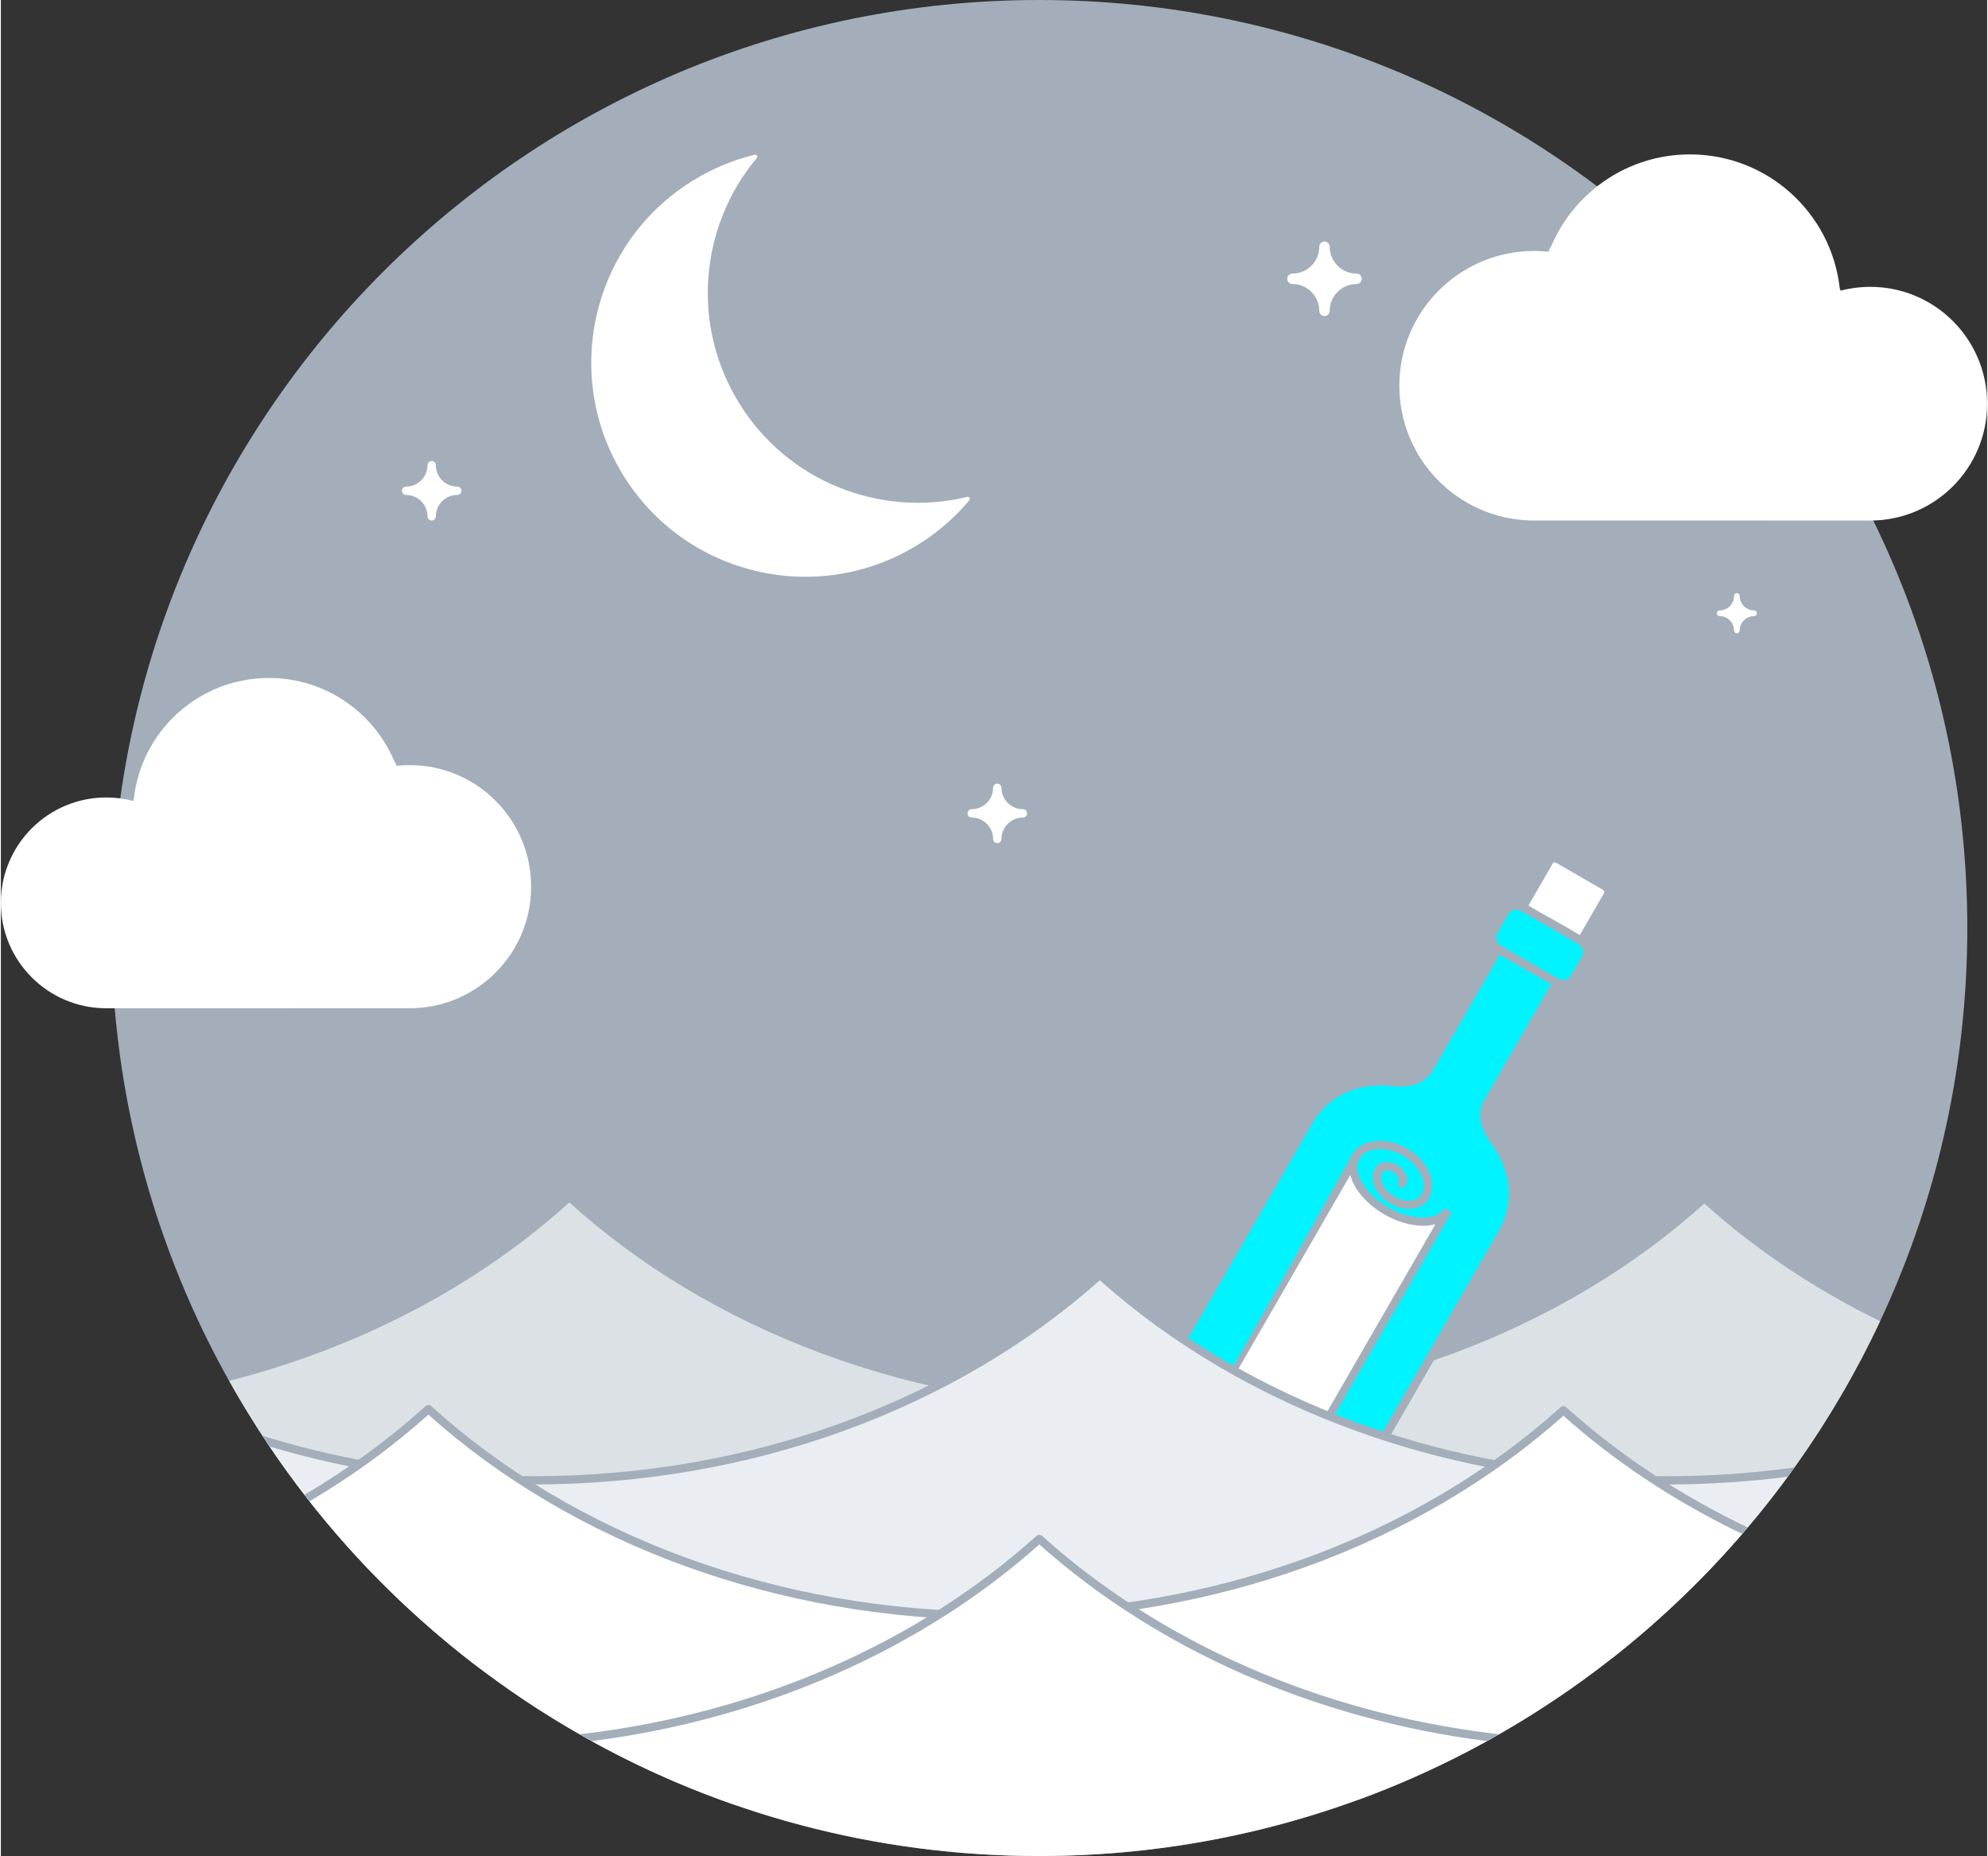 <?xml version="1.0" encoding="UTF-8"?>
<!DOCTYPE svg PUBLIC "-//W3C//DTD SVG 1.1//EN" "http://www.w3.org/Graphics/SVG/1.1/DTD/svg11.dtd">
<!-- Creator: CorelDRAW 2018 (64-Bit) -->
<svg xmlns="http://www.w3.org/2000/svg" xml:space="preserve" width="482px" height="450px" version="1.1" style="shape-rendering:geometricPrecision; text-rendering:geometricPrecision; image-rendering:optimizeQuality; fill-rule:evenodd; clip-rule:evenodd"
viewBox="0 0 849.883 794.152"
 xmlns:xlink="http://www.w3.org/1999/xlink">
 <rect x="0" y="0" width="849.883" height="794.152" fill="#333333" stroke="none"/>
 <defs>
  <style type="text/css">
   <![CDATA[
    .fil2 {fill:#00F4FF}
    .fil0 {fill:#A3AEBA}
    .fil1 {fill:#DCE1E6}
    .fil5 {fill:#EAEDF2}
    .fil4 {fill:white}
    .fil3 {fill:#A3AEBA;fill-rule:nonzero}
    .fil6 {fill:white;fill-rule:nonzero}
   ]]>
  </style>
 </defs>
 <g id="Layer_x0020_1">
  <g id="_1770656462576">
   <path class="fil0" d="M444.318 0c219.299,0 397.076,177.777 397.076,397.076 0,219.299 -177.777,397.076 -397.076,397.076 -219.299,0 -397.076,-177.777 -397.076,-397.076 0,-219.299 177.777,-397.076 397.076,-397.076z"/>
   <path class="fil1" d="M804.073 565.296c-20.342,43.428 -48.313,82.56 -82.189,115.689l-550.275 4.685c-29.178,-27.587 -54.169,-59.552 -73.936,-94.841 56.637,-14.453 106.696,-41.158 145.564,-76.344 60.011,54.325 146.693,88.446 243.087,88.446 96.113,0 182.571,-33.921 242.561,-87.971 21.828,19.666 47.162,36.663 75.188,50.336z"/>
   <path class="fil2" d="M453.401 688.836c-5.922,-3.419 -7.97,-11.061 -4.551,-16.983l110.806 -191.922c7.703,-13.341 21.518,-18.639 36.006,-16.932 6.143,0.724 12.58,-0.473 15.85,-6.135l30.119 -52.169 12.506 7.22 12.505 7.22 -30.119 52.169c-3.269,5.662 -1.087,11.837 2.611,16.794 8.722,11.693 11.042,26.306 3.339,39.647l-110.806 191.922c-3.419,5.922 -11.061,7.97 -16.983,4.551l-61.283 -35.382z"/>
   <path class="fil3" d="M452.417 690.296c-3.327,-1.96 -5.567,-5.087 -6.497,-8.558 -0.94,-3.507 -0.547,-7.378 1.406,-10.761l110.807 -191.928c3.912,-6.776 9.338,-11.583 15.628,-14.54 6.681,-3.141 14.308,-4.178 22.101,-3.261 3.08,0.363 6.212,0.215 8.866,-0.812 2.137,-0.826 3.986,-2.241 5.26,-4.447l30.12 -52.17c0.483,-0.841 1.557,-1.131 2.399,-0.648 8.174,4.905 16.74,9.665 25.011,14.44 0.841,0.484 1.131,1.558 0.648,2.4 -10.29,17.151 -19.705,35.29 -30.171,52.259 -1.233,2.185 -1.522,4.464 -1.175,6.697 0.437,2.807 1.873,5.591 3.727,8.076 4.698,6.298 7.618,13.428 8.237,20.784 0.582,6.916 -0.87,14.017 -4.787,20.801l-110.724 191.772c-0.042,0.092 -0.091,0.179 -0.147,0.261 -1.957,3.32 -5.083,5.557 -8.556,6.487 -3.469,0.929 -7.291,0.557 -10.646,-1.337 -0.078,-0.038 -0.153,-0.081 -0.224,-0.129l-61.283 -35.386zm-3.091 -9.468c0.7,2.616 2.38,4.969 4.867,6.435 20.416,11.002 41.203,23.753 61.374,35.431 2.536,1.465 5.447,1.757 8.092,1.048 2.643,-0.708 5.019,-2.418 6.484,-4.957l110.806 -191.922c3.533,-6.119 4.843,-12.519 4.319,-18.747 -0.562,-6.679 -3.237,-13.185 -7.547,-18.963 -2.157,-2.891 -3.84,-6.2 -4.376,-9.649 -0.463,-2.981 -0.07,-6.034 1.596,-8.974l29.298 -50.753 -21.966 -12.678 -29.238 50.641c-1.718,2.976 -4.191,4.876 -7.038,5.978 -3.249,1.257 -6.954,1.454 -10.536,1.032 -7.168,-0.844 -14.145,0.091 -20.211,2.943 -5.648,2.656 -10.532,6.992 -14.07,13.12l-110.806 191.922c-1.466,2.535 -1.757,5.447 -1.048,8.093z"/>
   <path class="fil4" d="M666.286 367.603l20.152 11.635c1.336,0.771 1.798,2.495 1.027,3.831l-11.803 20.445c-0.772,1.335 -2.496,1.798 -3.832,1.026l-20.153 -11.635c-1.335,-0.771 -1.798,-2.495 -1.026,-3.831l11.803 -20.444c0.772,-1.337 2.496,-1.798 3.832,-1.027z"/>
   <path class="fil3" d="M667.27 366.138l20.05 11.576 0.12 0.076c1.026,0.636 1.715,1.616 2.005,2.697 0.301,1.126 0.174,2.373 -0.456,3.465 -4.098,6.635 -7.782,13.733 -11.807,20.442 -0.625,1.09 -1.641,1.824 -2.77,2.126 -1.127,0.301 -2.373,0.174 -3.464,-0.456 -6.541,-4.039 -13.538,-7.67 -20.151,-11.638 -1.091,-0.625 -1.824,-1.641 -2.126,-2.769 -0.301,-1.127 -0.174,-2.374 0.456,-3.465l11.722 -20.295c0.044,-0.098 0.097,-0.191 0.158,-0.278 0.633,-1.018 1.614,-1.706 2.696,-1.996 1.079,-0.289 2.265,-0.185 3.321,0.377 0.086,0.039 0.168,0.086 0.246,0.138zm18.286 14.624l-20.153 -11.635c-0.244,-0.141 -0.529,-0.168 -0.79,-0.098 -0.259,0.069 -0.493,0.237 -0.635,0.483l-11.803 20.444c-0.141,0.244 -0.168,0.53 -0.098,0.79 0.069,0.26 0.237,0.494 0.483,0.636l20.153 11.635c0.243,0.14 0.528,0.167 0.789,0.098 0.26,-0.07 0.494,-0.238 0.636,-0.484l11.803 -20.444c0.141,-0.243 0.168,-0.529 0.098,-0.79 -0.065,-0.243 -0.21,-0.46 -0.422,-0.602l-0.061 -0.033z"/>
   <path class="fil2" d="M639.019 398.25l4.541 -7.865c1.591,-2.755 5.146,-3.708 7.902,-2.117l24.492 14.14c2.755,1.591 3.708,5.146 2.117,7.902l-4.541 7.864c-1.59,2.756 -5.146,3.709 -7.901,2.118l-24.492 -14.141c-2.755,-1.591 -3.708,-5.146 -2.118,-7.901z"/>
   <path class="fil3" d="M637.497 397.368l4.608 -7.973c1.045,-1.741 2.691,-2.912 4.514,-3.402 1.861,-0.498 3.918,-0.288 5.718,0.751 8.043,4.825 16.712,9.251 24.607,14.208 1.741,1.046 2.912,2.692 3.401,4.515 0.499,1.861 0.289,3.918 -0.75,5.718 -1.565,2.609 -2.999,5.416 -4.608,7.979 -1.046,1.741 -2.693,2.913 -4.516,3.402 -1.861,0.499 -3.918,0.289 -5.717,-0.75 -8.043,-4.826 -16.712,-9.252 -24.607,-14.209 -1.741,-1.045 -2.912,-2.692 -3.402,-4.515 -0.498,-1.861 -0.288,-3.918 0.751,-5.718l0.001 -0.006zm7.587 -6.1l-4.541 7.864c-0.551,0.952 -0.66,2.05 -0.392,3.05 0.261,0.973 0.877,1.848 1.785,2.4l24.575 14.186c0.952,0.551 2.05,0.66 3.05,0.392 0.973,-0.261 1.848,-0.876 2.4,-1.785l4.586 -7.948c0.552,-0.951 0.66,-2.05 0.393,-3.049 -0.261,-0.974 -0.877,-1.849 -1.785,-2.4l-24.576 -14.187c-0.951,-0.551 -2.05,-0.66 -3.049,-0.392 -0.974,0.261 -1.849,0.877 -2.4,1.785l-0.046 0.084z"/>
   <path class="fil4" d="M619.331 517.787l-97.995 169.732c-3.983,6.898 -12.885,9.284 -19.784,5.301l-14.394 -8.311c-6.898,-3.983 -9.284,-12.885 -5.301,-19.783l98.005 -169.75c-3.74,6.477 2.066,16.831 12.968,23.125 10.892,6.289 22.75,6.146 26.501,-0.314z"/>
   <path class="fil3" d="M620.855 518.669l-97.931 169.621c-0.044,0.091 -0.096,0.177 -0.154,0.259 -2.243,3.79 -5.814,6.342 -9.777,7.404 -3.976,1.064 -8.357,0.636 -12.2,-1.54 -0.079,-0.037 -0.154,-0.081 -0.225,-0.129l-14.394 -8.315c-3.815,-2.241 -6.384,-5.824 -7.45,-9.803 -1.076,-4.018 -0.627,-8.45 1.609,-12.323 33.267,-53.403 67.131,-114.528 98.005,-169.75 0.488,-0.835 1.56,-1.123 2.399,-0.641 0.842,0.483 1.132,1.558 0.649,2.399l-0.003 0.005c-1.531,2.659 -1.034,6.244 1.01,9.89 2.203,3.928 6.148,7.85 11.313,10.832l0.005 0.003c5.169,2.98 10.532,4.439 15.025,4.386 4.176,-0.049 7.53,-1.408 9.071,-4.063l3.048 1.765zm-101.043 167.968l94.02 -162.847c-1.547,0.44 -3.247,0.671 -5.055,0.693 -5.095,0.06 -11.107,-1.554 -16.829,-4.858 -5.733,-3.315 -10.141,-7.717 -12.63,-12.156 -0.882,-1.572 -1.529,-3.157 -1.919,-4.712l-94.018 162.851c-1.747,3.025 -2.095,6.496 -1.251,9.648 0.837,3.124 2.845,5.933 5.821,7.681 4.819,2.597 9.723,5.603 14.484,8.359 3.025,1.746 6.496,2.095 9.648,1.251 3.123,-0.837 5.931,-2.843 7.679,-5.817l0.05 -0.093z"/>
   <path class="fil3" d="M601.126 507.248c-0.483,0.841 -1.558,1.131 -2.399,0.648 -0.842,-0.483 -1.132,-1.558 -0.649,-2.399 0.264,-0.458 0.214,-1.092 -0.08,-1.744 -0.378,-0.838 -1.131,-1.656 -2.166,-2.254l-0.08 -0.049c-1.009,-0.561 -2.062,-0.788 -2.954,-0.699 -0.706,0.071 -1.277,0.345 -1.542,0.805l-0.046 0.075c-0.78,1.426 -0.679,3.23 0.122,5.005 0.888,1.966 2.607,3.867 4.952,5.247 0.081,0.04 0.158,0.086 0.232,0.138 2.359,1.327 4.854,1.861 6.996,1.647 1.928,-0.193 3.535,-1.005 4.382,-2.39l0.104 -0.179c1.34,-2.4 1.197,-5.405 -0.124,-8.333 -1.424,-3.156 -4.181,-6.192 -7.934,-8.359l-0.004 -0.003c-3.761,-2.171 -7.775,-3.043 -11.22,-2.699 -3.233,0.323 -5.933,1.734 -7.33,4.153 -0.487,0.841 -1.564,1.129 -2.406,0.641 -0.841,-0.487 -1.128,-1.564 -0.641,-2.406 1.996,-3.457 5.684,-5.456 10.032,-5.89 4.133,-0.413 8.898,0.605 13.311,3.151l0.006 0.003c4.42,2.553 7.689,6.173 9.399,9.961 1.788,3.963 1.906,8.138 -0.067,11.592l-0.025 0.043c-1.43,2.478 -4.054,3.908 -7.138,4.217 -2.84,0.283 -6.101,-0.402 -9.124,-2.12l-0.11 -0.059c-3.053,-1.762 -5.315,-4.274 -6.503,-6.907 -1.255,-2.779 -1.341,-5.72 0.028,-8.178l0.06 -0.114c0.865,-1.498 2.424,-2.361 4.245,-2.543 1.575,-0.156 3.374,0.213 5.033,1.144l0.111 0.059c1.689,0.975 2.947,2.377 3.614,3.853 0.75,1.663 0.78,3.443 -0.085,4.943z"/>
   <path class="fil5" d="M765.991 629.88c-21.732,29.975 -47.533,56.807 -76.618,79.654l-484.726 4.127c-35.561,-26.968 -66.44,-59.783 -91.201,-97.022 35.564,10.839 74.037,16.767 114.199,16.767 96.114,0 182.571,-33.923 242.562,-87.972 59.99,54.049 146.448,87.972 242.561,87.972 18.121,0 35.9,-1.207 53.223,-3.526z"/>
   <path class="fil0" d="M767.48 627.838c-0.961,1.344 -1.943,2.673 -2.921,4.005 -8.228,1.065 -16.544,1.882 -24.931,2.438 -8.892,0.589 -17.852,0.89 -26.86,0.89 -47.34,0 -92.361,-8.2 -133.067,-22.963 -41.765,-15.147 -78.981,-37.206 -109.494,-64.409 -30.513,27.203 -67.729,49.262 -109.495,64.409 -40.705,14.763 -85.726,22.963 -133.067,22.963 -19.915,0 -39.427,-1.454 -58.386,-4.237 -18.675,-2.742 -36.825,-6.783 -54.304,-12.004 -1.043,-1.544 -2.054,-3.111 -3.075,-4.671 0.865,0.265 1.828,0.622 2.077,0.697 17.894,5.454 36.551,9.661 55.812,12.489 18.775,2.757 38.116,4.196 57.876,4.196 46.939,0 91.553,-8.121 131.867,-22.742 41.869,-15.185 79.112,-37.382 109.515,-64.775 0.679,-0.611 1.704,-0.596 2.366,0.007 30.402,27.389 67.643,49.584 109.508,64.768 40.315,14.621 84.929,22.742 131.867,22.742 9.002,0 17.887,-0.296 26.639,-0.876 8.908,-0.59 17.699,-1.471 26.356,-2.63 0.122,-0.016 0.97,-0.173 1.717,-0.297z"/>
   <path class="fil4" d="M746.248 654.944c-43.961,51.425 -100.82,91.493 -165.576,115.175l-266.271 2.267c-73.22,-25.347 -136.725,-71.499 -183.424,-131.408 18.923,-11.153 36.343,-23.914 51.955,-38.047 60.011,54.325 146.693,88.445 243.087,88.445 96.113,0 182.57,-33.922 242.561,-87.971 22.471,20.245 48.655,37.666 77.668,51.539z"/>
   <path class="fil0" d="M747.413 653.566c-0.78,0.921 -1.549,1.851 -2.338,2.765 -14.411,-6.914 -28.115,-14.691 -41.003,-23.243 -12.637,-8.386 -24.502,-17.52 -35.492,-27.317 -30.514,27.202 -67.729,49.261 -109.495,64.408 -40.705,14.763 -85.726,22.962 -133.066,22.962 -47.478,0 -92.623,-8.247 -133.421,-23.091 -41.856,-15.228 -79.135,-37.408 -109.665,-64.755 -7.52,6.736 -15.433,13.147 -23.706,19.204 -8.643,6.33 -17.713,12.301 -27.169,17.882 -0.727,-0.924 -1.43,-1.866 -2.149,-2.796 9.383,-5.531 18.608,-11.608 27.236,-17.926 8.645,-6.33 16.861,-13.018 24.608,-20.031 0.677,-0.612 1.701,-0.599 2.362,0.004 30.407,27.524 67.712,49.838 109.682,65.109 40.41,14.702 85.147,22.871 132.222,22.871 46.938,0 91.552,-8.122 131.866,-22.742 41.869,-15.185 79.112,-37.382 109.516,-64.774 0.68,-0.612 1.705,-0.597 2.367,0.007 11.197,10.088 23.317,19.468 36.248,28.048 12.825,8.511 27.094,16.562 41.397,23.415z"/>
   <path class="fil4" d="M638.429 743.521c-57.397,32.228 -123.6,50.631 -194.111,50.631 -70.51,0 -136.712,-18.402 -194.108,-50.63 76.502,-9.294 144.397,-40.262 194.113,-85.055 49.715,44.792 117.606,75.759 194.106,85.054z"/>
   <path class="fil0" d="M641.066 742.047c-1.735,0.992 -3.484,1.96 -5.235,2.926 -37.042,-4.729 -72.05,-14.524 -103.935,-28.496 -32.92,-14.425 -62.51,-33.3 -87.573,-55.644 -25.064,22.345 -54.655,41.22 -87.576,55.645 -31.887,13.972 -66.897,23.767 -103.941,28.496 -1.763,-0.973 -3.525,-1.949 -5.272,-2.948 1.121,-0.132 2.118,-0.213 2.469,-0.255 37.587,-4.566 73.082,-14.386 105.337,-28.519 33.08,-14.495 62.762,-33.532 87.804,-56.095 0.679,-0.611 1.704,-0.597 2.366,0.007 25.04,22.559 54.717,41.594 87.793,56.087 32.253,14.133 67.747,23.953 105.332,28.52 0.37,0.043 1.358,0.131 2.431,0.276z"/>
   <path class="fil6" d="M552.652 121.538c6.32,0 11.463,5.143 11.463,11.464 0,1.238 1.003,2.24 2.24,2.24 1.236,0 2.239,-1.002 2.239,-2.24 0,-6.321 5.142,-11.464 11.465,-11.464 1.237,0 2.24,-1.003 2.24,-2.24 0,-1.238 -1.003,-2.24 -2.24,-2.24 -6.323,0 -11.465,-5.144 -11.465,-11.466 0,-1.237 -1.003,-2.24 -2.239,-2.24 -1.237,0 -2.24,1.003 -2.24,2.24 0,6.322 -5.143,11.466 -11.463,11.466 -1.236,0 -2.24,1.002 -2.24,2.24 0,1.237 1.004,2.24 2.24,2.24z"/>
   <path class="fil6" d="M173.395 211.783c5.047,0 9.152,4.107 9.152,9.154 0,0.988 0.801,1.789 1.789,1.789 0.987,0 1.788,-0.801 1.788,-1.789 0,-5.047 4.106,-9.154 9.155,-9.154 0.987,0 1.788,-0.801 1.788,-1.788 0,-0.989 -0.801,-1.789 -1.788,-1.789 -5.049,0 -9.155,-4.107 -9.155,-9.155 0,-0.988 -0.801,-1.788 -1.788,-1.788 -0.988,0 -1.789,0.8 -1.789,1.788 0,5.048 -4.105,9.155 -9.152,9.155 -0.987,0 -1.788,0.8 -1.788,1.789 0,0.987 0.801,1.788 1.788,1.788z"/>
   <path class="fil6" d="M415.407 349.811c5.047,0 9.152,4.107 9.152,9.155 0,0.988 0.801,1.788 1.789,1.788 0.987,0 1.788,-0.8 1.788,-1.788 0,-5.048 4.106,-9.155 9.155,-9.155 0.987,0 1.788,-0.8 1.788,-1.788 0,-0.988 -0.801,-1.789 -1.788,-1.789 -5.049,0 -9.155,-4.106 -9.155,-9.154 0,-0.988 -0.801,-1.789 -1.788,-1.789 -0.988,0 -1.789,0.801 -1.789,1.789 0,5.048 -4.105,9.154 -9.152,9.154 -0.987,0 -1.788,0.801 -1.788,1.789 0,0.988 0.801,1.788 1.788,1.788z"/>
   <path class="fil6" d="M735.406 263.607c3.41,0 6.183,2.775 6.183,6.185 0,0.668 0.541,1.209 1.209,1.209 0.667,0 1.208,-0.541 1.208,-1.209 0,-3.41 2.774,-6.185 6.185,-6.185 0.667,0 1.208,-0.54 1.208,-1.208 0,-0.667 -0.541,-1.208 -1.208,-1.208 -3.411,0 -6.185,-2.775 -6.185,-6.185 0,-0.667 -0.541,-1.208 -1.208,-1.208 -0.668,0 -1.209,0.541 -1.209,1.208 0,3.41 -2.773,6.185 -6.183,6.185 -0.667,0 -1.208,0.541 -1.208,1.208 0,0.668 0.541,1.208 1.208,1.208z"/>
   <path class="fil6" d="M295.915 77.391c4.169,-2.588 8.476,-4.802 12.874,-6.652 4.515,-1.898 9.121,-3.407 13.772,-4.539 0.472,-0.115 0.948,0.176 1.062,0.648 0.068,0.281 -0.008,0.564 -0.181,0.771 -12.282,14.659 -19.418,32.759 -20.737,51.447 -1.285,18.203 2.949,36.966 13.317,53.651 10.371,16.688 25.32,28.794 42.208,35.7 17.34,7.092 36.729,8.707 55.314,4.183 0.472,-0.114 0.947,0.177 1.061,0.648 0.068,0.282 -0.008,0.565 -0.18,0.771 -3.072,3.669 -6.465,7.13 -10.167,10.339 -3.616,3.134 -7.523,6.023 -11.71,8.625 -21.479,13.349 -46.336,16.727 -69.158,11.399 -22.805,-5.323 -43.583,-19.342 -56.932,-40.793l-0.062 -0.099c-13.322,-21.468 -16.693,-46.304 -11.369,-69.109 5.324,-22.805 19.342,-43.582 40.793,-56.931l0.095 -0.059z"/>
   <path class="fil4" d="M169.37 327.657c1.806,-0.19 3.639,-0.289 5.498,-0.289 28.734,0 52.026,23.293 52.026,52.025 0,28.186 -22.418,51.133 -50.39,51.998l-131.403 0.028c-24.908,0 -45.101,-20.193 -45.101,-45.101 0,-24.908 20.193,-45.101 45.101,-45.101 3.97,0 7.82,0.514 11.488,1.478l0.315 -0.997c3.257,-29.038 27.895,-51.609 57.802,-51.609 23.721,0 44.126,14.196 53.178,34.558l1.486 3.01z"/>
   <path class="fil4" d="M662.142 107.708c-2.001,-0.211 -4.034,-0.32 -6.094,-0.32 -31.851,0 -57.67,25.819 -57.67,57.668 0,31.243 24.85,56.68 55.856,57.639l145.656 0.031c27.61,0 49.993,-22.384 49.993,-49.994 0,-27.61 -22.383,-49.993 -49.993,-49.993 -4.4,0 -8.668,0.57 -12.734,1.638l-0.349 -1.105c-3.611,-32.188 -30.921,-57.207 -64.072,-57.207 -26.294,0 -48.912,15.735 -58.946,38.307l-1.647 3.336z"/>
  </g>
 </g>
</svg>
